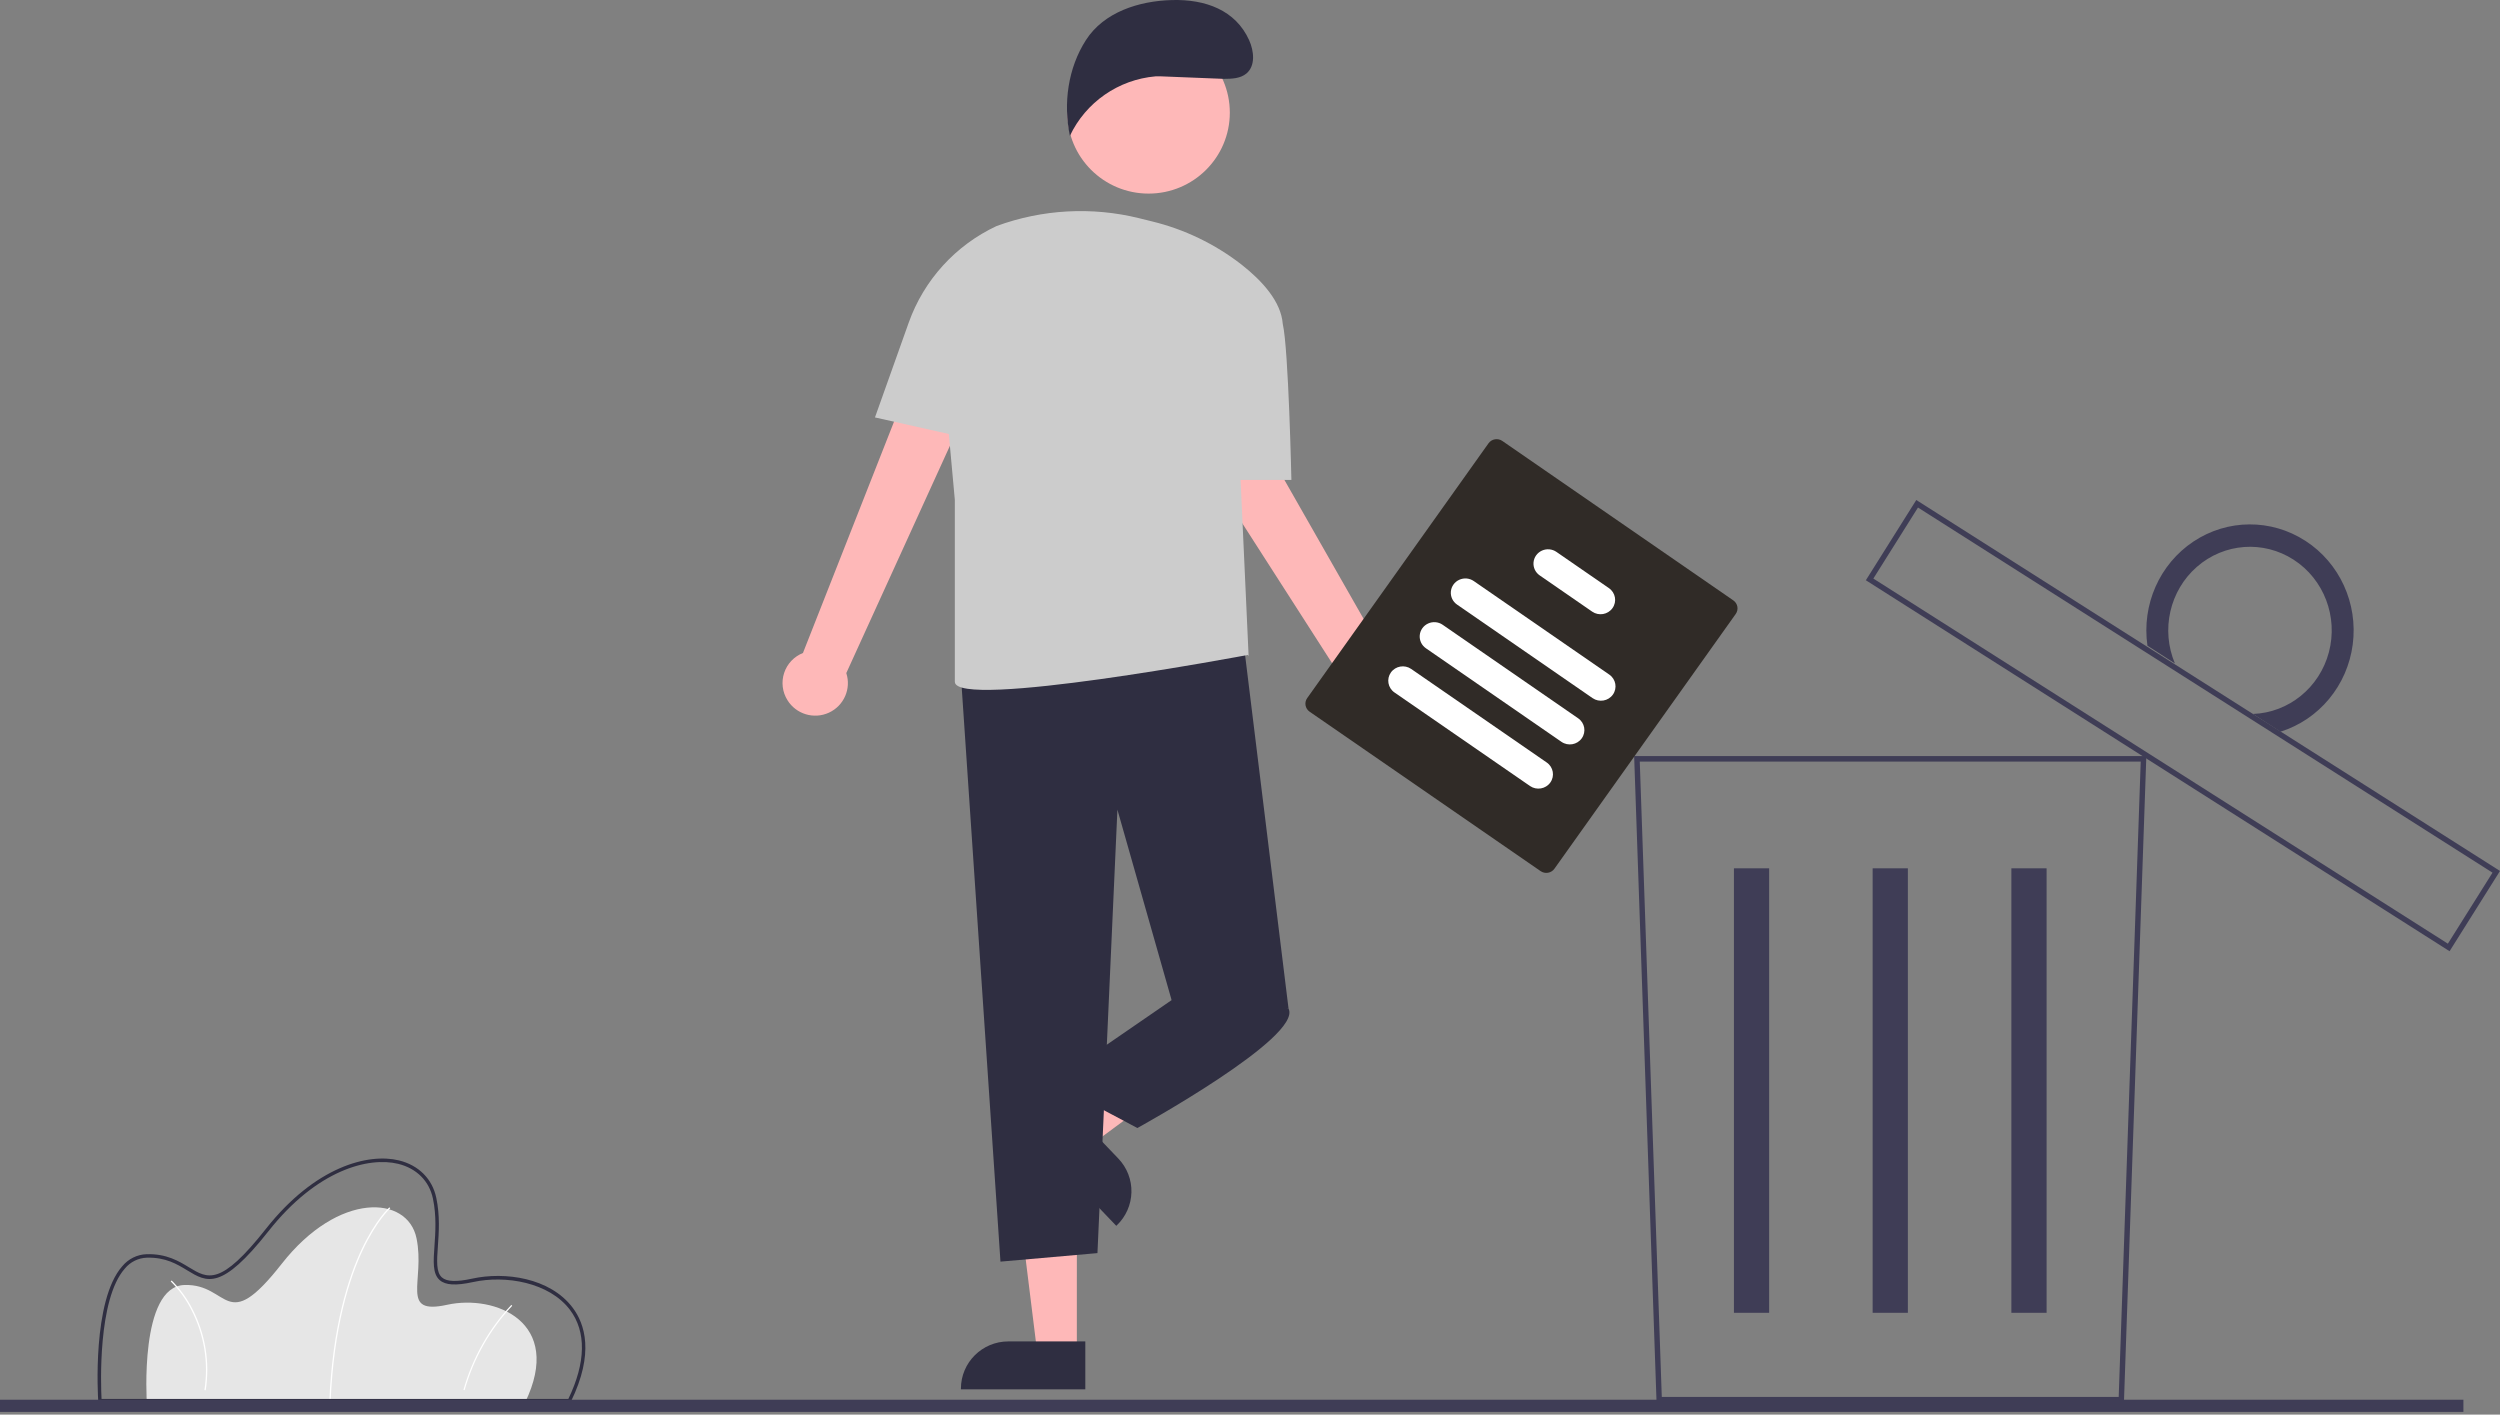 <?xml version="1.0" encoding="UTF-8"?>
<svg width="205px" height="116px" viewBox="0 0 205 116" version="1.1" xmlns="http://www.w3.org/2000/svg" xmlns:xlink="http://www.w3.org/1999/xlink">
    <rect x="0" y="0" width="205" height="116" fill="#808080" stroke="none"/>
    <title>512A2A3A-3CEB-4FBB-84E8-1175AB3517F8</title>
    <g id="Mobile" stroke="none" stroke-width="1" fill="none" fill-rule="evenodd">
        <g id="EXISTING-USER---DELETE-MODAL---CART" transform="translate(-81, -228)" fill-rule="nonzero">
            <g id="Modal" transform="translate(14, 137)">
                <g id="undraw_Throw_away_re_x60k-2" transform="translate(67, 91)">
                    <path d="M43.06,115 L12.04,115 C12.04,115 11.411,105.477 15.131,105.369 C18.852,105.261 18.432,109.589 23.096,103.638 C27.759,97.686 33.418,98.011 34.152,101.528 C34.885,105.045 32.737,107.858 36.667,106.992 C40.597,106.127 46.256,108.399 43.06,115 Z" id="a935b196-91fc-4d65-bd04-49275a33d175" fill="#E6E6E6"></path>
                    <path d="M27.109,115 L27,114.996 C27.254,108.749 28.578,104.735 29.644,102.468 C30.801,100.006 31.916,99.01 31.927,99 L32,99.081 C31.989,99.09 30.887,100.077 29.739,102.522 C28.679,104.779 27.362,108.776 27.109,115 Z" id="af9a6d89-7824-4af5-a475-6980c18ad0f3" fill="#FFFFFF"></path>
                    <path d="M38.097,114 L38,113.97 C38.75,111.336 40.101,108.941 41.932,107 L42,107.079 C40.182,109.007 38.841,111.385 38.097,114 L38.097,114 Z" id="ae138407-70d7-43ff-b006-9d3240c337f6" fill="#FFFFFF"></path>
                    <path d="M16.869,114 L16.761,113.986 C17.114,111.741 16.741,109.447 15.69,107.406 C15.259,106.55 14.689,105.764 14,105.075 L14.076,105 C14.774,105.697 15.352,106.494 15.789,107.36 C16.849,109.42 17.226,111.734 16.869,114 Z" id="a7d931fe-d47e-4aa5-ae01-a0d26a3448cc" fill="#FFFFFF"></path>
                    <path d="M46.78,115 L8.063,115 L8.054,114.866 C8.032,114.531 7.538,106.64 10.031,103.825 C10.532,103.223 11.257,102.867 12.027,102.843 C13.653,102.796 14.674,103.42 15.498,103.921 C17.051,104.865 18.077,105.489 21.807,100.763 C25.847,95.642 30.207,94.54 32.714,95.153 C34.333,95.549 35.449,96.668 35.776,98.222 C36.086,99.695 35.986,101.078 35.907,102.19 C35.822,103.379 35.756,104.319 36.232,104.745 C36.631,105.1 37.424,105.132 38.73,104.846 C41.387,104.265 45.096,104.762 46.957,107.228 C47.959,108.555 48.748,110.966 46.819,114.92 L46.78,115 Z M8.327,114.711 L46.606,114.711 C48.043,111.722 48.088,109.197 46.735,107.405 C45.027,105.143 41.445,104.548 38.789,105.129 C37.369,105.439 36.523,105.388 36.047,104.962 C35.465,104.442 35.536,103.439 35.626,102.17 C35.704,101.077 35.801,99.716 35.5,98.284 C35.197,96.842 34.158,95.803 32.648,95.434 C30.222,94.841 25.983,95.929 22.025,100.945 C18.143,105.865 16.973,105.154 15.354,104.169 C14.52,103.661 13.573,103.086 12.035,103.131 C11.341,103.154 10.689,103.476 10.24,104.019 C7.999,106.549 8.272,113.645 8.327,114.711 L8.327,114.711 Z" id="b274f1e0-b558-44b1-a0b2-dcd77bbddb14" fill="#2F2E41"></path>
                    <path d="M174.163,115 L135.837,115 L135.83,114.783 L134,62 L176,62 L174.163,115 Z M136.267,114.551 L173.733,114.551 L175.539,62.449 L134.461,62.449 L136.267,114.551 Z" id="bca7d782-7e31-494e-97b0-f49b8df7894d" fill="#3F3D56"></path>
                    <g id="e7d5632f-8461-4dcf-9cd9-df8e3f64d5e2" transform="translate(142, 71)" fill="#3F3D56">
                        <rect id="ad932c98-7027-4b28-8e73-a76d8a4136e0" x="0.182" y="0.202" width="2.889" height="36.448"></rect>
                        <rect id="ae1e5d8b-7977-4a56-a24c-fbb057f76b38" x="11.557" y="0.202" width="2.889" height="36.448"></rect>
                        <rect id="bffa0855-fc38-45cc-9e39-6daa1d3e4103" x="22.932" y="0.202" width="2.889" height="36.448"></rect>
                    </g>
                    <path d="M200.865,78 L200.676,77.88 L153,47.581 L157.136,41 L157.324,41.12 L205,71.419 L200.865,78 Z M153.615,47.442 L200.726,77.381 L204.385,71.559 L157.274,41.618 L153.615,47.442 Z" id="Shape" fill="#3F3D56"></path>
                    <path d="M189.039,44.347 C186.234,42.531 182.652,42.553 179.869,44.402 C177.085,46.251 175.609,49.589 176.09,52.948 L178.343,54.404 C177.181,51.644 177.912,48.431 180.146,46.48 C182.38,44.528 185.597,44.292 188.081,45.898 C190.565,47.504 191.736,50.577 190.97,53.479 C190.205,56.38 187.681,58.434 184.744,58.544 L186.998,60 C190.171,59.004 192.486,56.208 192.925,52.843 C193.364,49.478 191.847,46.16 189.041,44.347 L189.039,44.347 Z" id="b31113e7-cae2-4653-b248-af5e4acb0a6c" fill="#3F3D56"></path>
                    <rect id="bbfb7505-c422-4cd7-b125-b9dee40ff3b1" fill="#3F3D56" x="0" y="114.777" width="202" height="1"></rect>
                    <g id="b91459ce-423d-4e92-a857-d0ba85dc07c7" transform="translate(64, 0)">
                        <polygon id="bc369f15-2cd9-428d-9eec-3a8fd8cc1bba" fill="#FEB8B8" points="24.301 110.921 21.055 110.921 19.51 98.445 24.302 98.445"></polygon>
                        <path d="M14.795,113.924 L24.996,113.924 L24.996,109.996 L18.682,109.996 C16.536,109.996 14.795,111.731 14.795,113.87 L14.795,113.87 L14.795,113.924 Z" id="fafca8b8-1a63-4513-a3fa-e64917847011" fill="#2F2E41"></path>
                        <polygon id="a38ea43e-f1b1-406e-84c8-61e7480f01b4" fill="#FEB8B8" points="23.16 91.589 25.399 93.931 35.529 86.44 32.225 82.984"></polygon>
                        <path d="M27.706,95.004 L23.349,90.448 L20.495,93.158 L27.534,100.518 L27.574,100.48 C28.32,99.772 28.753,98.796 28.778,97.769 C28.803,96.742 28.417,95.748 27.706,95.004 L27.706,95.004 Z" id="b5ba90e2-8a51-4a77-95c4-5b486c8770ec" fill="#2F2E41"></path>
                        <path d="M0.568,57.41 C0.152,56.743 0.054,55.927 0.3,55.181 C0.545,54.435 1.11,53.836 1.842,53.545 L14.585,21.181 L19.552,24.144 L5.396,55.193 C5.815,56.478 5.202,57.873 3.97,58.439 C2.738,59.004 1.277,58.562 0.568,57.41 L0.568,57.41 Z" id="b1536285-e66e-494f-8c4f-a2304265e4c3" fill="#FEB8B8"></path>
                        <path d="M48.938,59.729 C48.152,59.673 47.431,59.273 46.97,58.637 C46.508,58 46.353,57.193 46.547,56.431 L27.747,27.144 L33.072,24.879 L49.973,54.533 C51.265,54.95 52.04,56.264 51.775,57.591 C51.511,58.918 50.291,59.838 48.938,59.73 L48.938,59.729 Z" id="acd6249e-4699-4411-813c-091b3a750afe" fill="#FEB8B8"></path>
                        <polygon id="ece4d731-f277-435f-bbc1-e3b70679d22f" fill="#2F2E41" points="14.711 54.169 18.038 103.454 25.991 102.755 27.628 66.393 32.072 82.01 41.661 82.709 37.866 51.838"></polygon>
                        <path d="M33.475,79.679 L32.071,82.01 L22.249,88.769 L29.265,92.498 C29.265,92.498 42.831,85.04 41.662,82.709 L33.475,79.679 Z" id="b91f5bf0-a8c5-41a2-a26e-8e2fd84207c6" fill="#2F2E41"></path>
                        <path d="M7.747,34.229 L10.515,26.456 C11.759,22.962 14.354,20.11 17.721,18.534 L17.721,18.534 C21.468,17.159 25.543,16.936 29.418,17.896 L30.425,18.145 C33.112,18.794 35.628,20.005 37.809,21.699 C39.514,23.039 41.049,24.735 41.186,26.561 C41.186,26.564 41.188,26.568 41.189,26.572 C41.662,28.636 41.895,39.357 41.895,39.357 L37.728,39.357 L38.387,53.808 L38.334,53.703 C38.334,53.703 14.296,58.236 14.296,55.905 L14.296,40.988 L13.803,35.587 L7.747,34.229 Z" id="b0b7866d-f3ba-460a-97cc-8103175b89de" fill="#CCCCCC"></path>
                        <ellipse id="bd3b9138-8795-4826-98b2-48d72249760b" fill="#FEB8B8" cx="30.184" cy="9.237" rx="6.661" ry="6.638"></ellipse>
                        <path d="M31.182,6.26 L36.354,6.467 C37.005,6.465 37.715,6.442 38.211,6.023 C38.957,5.39 38.832,4.196 38.433,3.304 C37.318,0.821 34.833,-0.069 32.103,0.004 C29.374,0.077 26.514,0.999 25.044,3.291 C23.574,5.583 23.177,8.477 23.73,11.141 C25.033,8.385 27.707,6.526 30.752,6.261 L31.182,6.26 Z" id="e83e2647-99b5-4c80-ac3e-9e5d1f9bc81d" fill="#2F2E41"></path>
                    </g>
                    <g id="ff061cc6-72bd-494d-9c36-32e4a4020cd7" transform="translate(107, 36)">
                        <path d="M19.331,35.433 L0.388,22.358 C0.022,22.104 -0.067,21.606 0.189,21.245 L15.057,0.352 C15.315,-0.009 15.821,-0.097 16.188,0.156 L35.131,13.231 C35.498,13.485 35.587,13.983 35.33,14.345 L20.462,35.237 C20.205,35.598 19.699,35.686 19.331,35.433 Z" id="bc404282-8d4f-43f7-bc12-02f97785eba1" fill="#302B27"></path>
                        <path d="M23.591,21.246 L12.476,13.574 C12.126,13.332 11.934,12.926 11.971,12.507 C12.009,12.088 12.27,11.72 12.657,11.543 C13.044,11.365 13.498,11.404 13.848,11.646 L24.963,19.318 C25.504,19.691 25.635,20.425 25.256,20.958 C24.877,21.49 24.132,21.619 23.591,21.246 L23.591,21.246 Z" id="ae4af9f3-88ec-4cab-9b9e-a4fc234f7062" fill="#FFFFFF"></path>
                        <path d="M21.04,24.831 L9.925,17.158 C9.575,16.917 9.382,16.51 9.419,16.091 C9.457,15.672 9.718,15.304 10.106,15.127 C10.493,14.949 10.947,14.989 11.297,15.23 L22.412,22.903 C22.952,23.276 23.083,24.01 22.704,24.542 C22.326,25.074 21.581,25.203 21.04,24.831 L21.04,24.831 Z" id="fe48f3fd-992f-41c2-af3b-c30882e26a16" fill="#FFFFFF"></path>
                        <path d="M18.462,28.454 L7.346,20.782 C6.806,20.409 6.675,19.674 7.054,19.142 C7.432,18.61 8.178,18.481 8.718,18.854 L19.834,26.526 C20.374,26.899 20.506,27.633 20.127,28.166 C19.748,28.698 19.002,28.827 18.462,28.454 L18.462,28.454 Z" id="e216638f-22ba-49ea-a46c-300c78c4e875" fill="#FFFFFF"></path>
                        <path d="M23.56,14.155 L19.255,11.183 C18.905,10.942 18.712,10.535 18.749,10.116 C18.786,9.696 19.048,9.329 19.436,9.151 C19.823,8.973 20.277,9.013 20.627,9.255 L24.932,12.227 C25.473,12.6 25.604,13.334 25.225,13.866 C24.846,14.399 24.101,14.528 23.56,14.155 L23.56,14.155 Z" id="ee43e3d8-5f22-4b53-a964-043fec166479" fill="#FFFFFF"></path>
                    </g>
                </g>
            </g>
        </g>
    </g>
</svg>